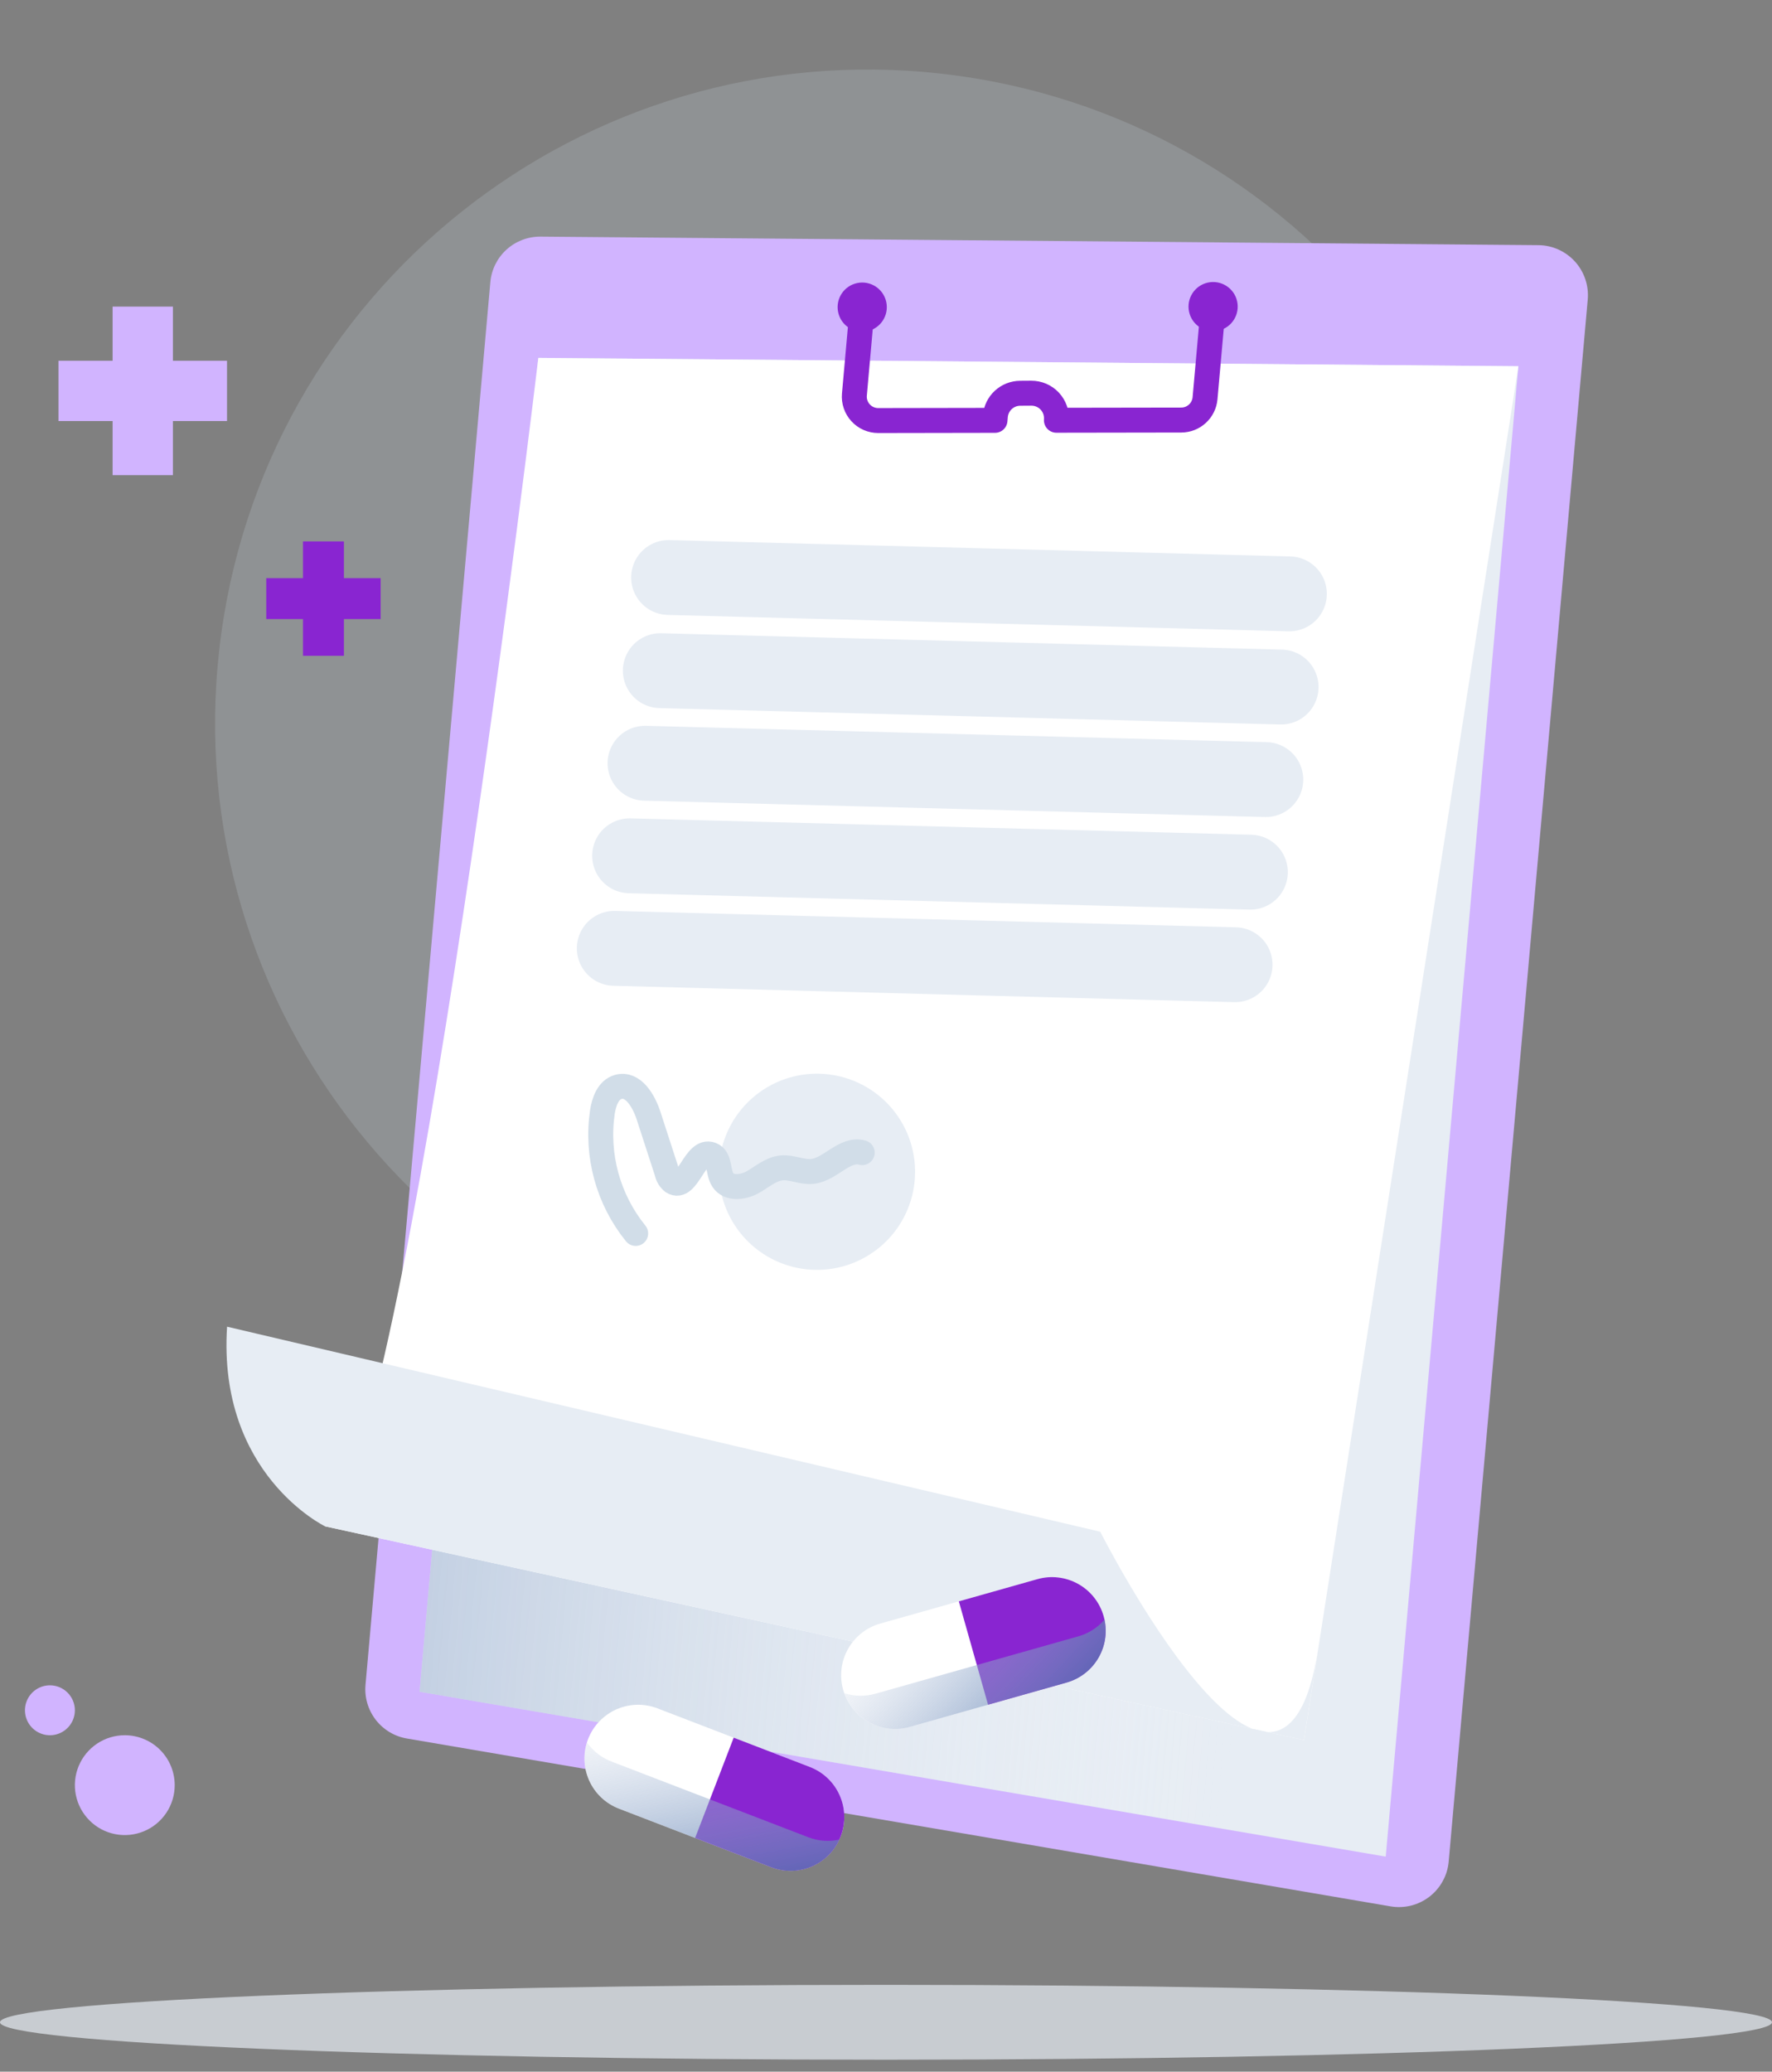 <svg width="71" height="83" viewBox="0 0 71 83" fill="none" xmlns="http://www.w3.org/2000/svg">
<rect x="0" y="0" width="71" height="83" fill="#808080" stroke="none"/>
<path d="M60.8 31.918C62.432 17.555 52.112 4.589 37.75 2.956C23.387 1.323 10.421 11.643 8.788 26.006C7.155 40.368 17.475 53.335 31.838 54.968C46.2 56.6 59.167 46.28 60.8 31.918Z" fill="#D1DDE8" fill-opacity="0.2"/>
<path d="M55.715 76.377L16.302 69.652C15.806 69.568 15.36 69.299 15.053 68.901C14.746 68.502 14.6 68.002 14.645 67.501L19.647 11.304C19.691 10.803 19.923 10.337 20.296 9.999C20.669 9.661 21.155 9.476 21.658 9.48L61.639 9.822C61.916 9.824 62.189 9.884 62.441 9.997C62.693 10.11 62.919 10.274 63.105 10.479C63.291 10.684 63.432 10.925 63.52 11.187C63.608 11.449 63.641 11.726 63.617 12.002L58.046 74.581C58.022 74.856 57.941 75.124 57.807 75.366C57.675 75.609 57.493 75.821 57.274 75.99C57.055 76.158 56.803 76.28 56.535 76.347C56.267 76.413 55.988 76.424 55.715 76.377Z" fill="#D1B4FF"/>
<path d="M55.523 74.384L16.812 67.779L21.569 14.338L60.838 14.674L55.523 74.384Z" fill="#E7EDF4"/>
<path style="mix-blend-mode:multiply" d="M55.523 74.384L16.812 67.779L21.569 14.338L60.838 14.674L55.523 74.384Z" fill="url(#paint0_linear_9124_37647)"/>
<path d="M60.838 14.674L21.569 14.338C21.569 14.338 16.36 58.332 13.027 61.152L52.248 69.714L60.838 14.674Z" fill="white"/>
<path d="M13.025 61.152C13.025 61.152 8.715 59.069 9.098 53.153L44.084 61.367C44.084 61.367 51.318 75.659 52.808 66.107L52.245 69.714L13.025 61.152Z" fill="#E7EDF4"/>
<path d="M34.746 13.271C35.279 13.161 35.622 12.639 35.512 12.106C35.402 11.573 34.881 11.23 34.348 11.34C33.815 11.45 33.472 11.971 33.582 12.504C33.692 13.037 34.213 13.38 34.746 13.271Z" fill="#8925D1"/>
<path d="M48.822 13.246C49.353 13.127 49.687 12.6 49.568 12.069C49.45 11.538 48.922 11.204 48.391 11.323C47.86 11.442 47.526 11.969 47.645 12.5C47.764 13.031 48.291 13.365 48.822 13.246Z" fill="#8925D1"/>
<path d="M34.546 12.305L34.234 15.808C34.222 15.94 34.238 16.073 34.281 16.199C34.324 16.325 34.392 16.441 34.482 16.538C34.571 16.636 34.681 16.715 34.802 16.768C34.924 16.821 35.055 16.849 35.188 16.849L39.867 16.841L39.881 16.675C39.902 16.426 40.016 16.193 40.199 16.023C40.383 15.853 40.623 15.758 40.873 15.756L41.32 15.753C41.459 15.752 41.597 15.78 41.725 15.835C41.853 15.89 41.968 15.971 42.063 16.073C42.157 16.175 42.23 16.296 42.276 16.427C42.321 16.559 42.339 16.698 42.328 16.837L47.332 16.829C47.571 16.828 47.8 16.739 47.976 16.577C48.152 16.416 48.261 16.195 48.283 15.957L48.61 12.284" stroke="#8925D1" stroke-linejoin="round"/>
<path d="M26.789 23.137L51.663 23.793" stroke="#E7EDF4" stroke-width="3" stroke-miterlimit="10" stroke-linecap="round"/>
<path d="M26.457 26.87L51.331 27.526" stroke="#E7EDF4" stroke-width="3" stroke-miterlimit="10" stroke-linecap="round"/>
<path d="M25.844 30.579L50.718 31.234" stroke="#E7EDF4" stroke-width="3" stroke-miterlimit="10" stroke-linecap="round"/>
<path d="M25.227 34.287L50.1 34.943" stroke="#E7EDF4" stroke-width="3" stroke-miterlimit="10" stroke-linecap="round"/>
<path d="M24.613 37.995L49.487 38.651" stroke="#E7EDF4" stroke-width="3" stroke-miterlimit="10" stroke-linecap="round"/>
<path d="M36.65 47.295C36.581 48.069 36.284 48.806 35.797 49.411C35.309 50.017 34.653 50.464 33.911 50.697C33.169 50.929 32.376 50.937 31.63 50.718C30.884 50.5 30.219 50.065 29.72 49.468C29.222 48.872 28.911 48.141 28.827 47.368C28.744 46.596 28.892 45.815 29.252 45.127C29.611 44.438 30.168 43.871 30.85 43.498C31.532 43.125 32.309 42.963 33.084 43.032C34.122 43.124 35.081 43.625 35.75 44.425C36.419 45.224 36.742 46.257 36.65 47.295Z" fill="#E7EDF4"/>
<path d="M25.47 49.417C24.924 48.742 24.524 47.962 24.294 47.125C24.065 46.288 24.011 45.413 24.136 44.555C24.199 44.14 24.366 43.663 24.77 43.548C25.365 43.379 25.793 44.105 25.985 44.694C26.231 45.454 26.478 46.214 26.725 46.974C26.755 47.123 26.836 47.256 26.955 47.352C27.557 47.728 27.84 46 28.502 46.258C28.864 46.398 28.751 46.956 28.965 47.279C29.206 47.642 29.767 47.579 30.149 47.369C30.53 47.158 30.875 46.837 31.308 46.792C31.725 46.749 32.135 46.977 32.552 46.932C33.277 46.853 33.845 45.981 34.547 46.179" stroke="#D1DDE8" stroke-miterlimit="10" stroke-linecap="round"/>
<path d="M32.447 70.792L26.343 68.444C26.079 68.342 25.798 68.294 25.515 68.301C25.233 68.308 24.955 68.371 24.696 68.485C24.438 68.6 24.205 68.765 24.01 68.97C23.815 69.174 23.663 69.416 23.561 69.68C23.46 69.943 23.412 70.224 23.419 70.507C23.426 70.79 23.489 71.068 23.603 71.326C23.718 71.585 23.883 71.818 24.087 72.012C24.292 72.207 24.534 72.359 24.797 72.461L30.902 74.809C31.435 75.014 32.027 74.999 32.549 74.768C33.07 74.536 33.478 74.106 33.683 73.574C33.785 73.31 33.833 73.029 33.826 72.746C33.819 72.464 33.756 72.185 33.642 71.927C33.527 71.669 33.362 71.436 33.157 71.241C32.953 71.046 32.711 70.894 32.447 70.792Z" fill="white"/>
<path d="M32.449 70.792L29.397 69.618L27.852 73.635L30.904 74.809C31.436 75.014 32.029 74.999 32.55 74.768C33.072 74.536 33.48 74.106 33.685 73.574C33.89 73.041 33.875 72.448 33.643 71.927C33.412 71.405 32.982 70.997 32.449 70.792Z" fill="#8925D1"/>
<path style="mix-blend-mode:multiply" d="M32.391 73.61L24.5 70.574C24.105 70.422 23.764 70.158 23.52 69.813C23.357 70.335 23.398 70.898 23.636 71.39C23.874 71.882 24.29 72.265 24.799 72.461L30.904 74.809C31.414 75.005 31.979 75 32.485 74.794C32.991 74.589 33.4 74.198 33.628 73.702C33.216 73.794 32.785 73.762 32.391 73.61Z" fill="url(#paint1_linear_9124_37647)"/>
<path d="M41.564 63.268L35.27 65.047C34.721 65.202 34.255 65.569 33.977 66.068C33.698 66.566 33.629 67.154 33.784 67.704C33.94 68.253 34.307 68.718 34.805 68.996C35.303 69.275 35.892 69.344 36.441 69.189L42.735 67.41C43.284 67.254 43.749 66.887 44.028 66.389C44.306 65.891 44.376 65.302 44.22 64.753L44.22 64.753C44.144 64.481 44.014 64.227 43.839 64.005C43.663 63.783 43.446 63.598 43.2 63.46C42.953 63.322 42.682 63.234 42.401 63.201C42.12 63.168 41.836 63.191 41.564 63.268Z" fill="white"/>
<path d="M41.565 63.268L38.418 64.157L39.589 68.299L42.736 67.41C43.008 67.333 43.262 67.203 43.484 67.028C43.706 66.853 43.891 66.636 44.029 66.389C44.167 66.142 44.255 65.871 44.288 65.59C44.321 65.309 44.298 65.025 44.221 64.753C44.145 64.481 44.015 64.227 43.84 64.005C43.665 63.783 43.448 63.598 43.201 63.46C42.954 63.322 42.683 63.234 42.402 63.201C42.121 63.168 41.837 63.191 41.565 63.268Z" fill="#8925D1"/>
<path style="mix-blend-mode:multiply" d="M43.209 65.558L35.072 67.858C34.666 67.974 34.234 67.966 33.832 67.837C34.014 68.352 34.386 68.778 34.87 69.029C35.355 69.28 35.918 69.338 36.444 69.189L42.737 67.41C43.263 67.261 43.712 66.918 43.994 66.45C44.276 65.982 44.369 65.424 44.254 64.89C43.98 65.211 43.616 65.443 43.209 65.558Z" fill="url(#paint2_linear_9124_37647)"/>
<path d="M9.096 14.453H6.928V12.284H4.512V14.453H2.344V16.869H4.512V19.037H6.928V16.869H9.096V14.453Z" fill="#D1B4FF"/>
<path d="M15.252 23.163H13.78V21.691H12.14V23.163H10.668V24.803H12.14V26.275H13.78V24.803H15.252V23.163Z" fill="#8925D1"/>
<path d="M7 71.521C7 71.917 6.883 72.303 6.663 72.632C6.443 72.961 6.131 73.218 5.765 73.369C5.4 73.52 4.998 73.56 4.61 73.483C4.222 73.406 3.865 73.215 3.586 72.935C3.306 72.656 3.116 72.299 3.038 71.911C2.961 71.523 3.001 71.121 3.152 70.756C3.304 70.39 3.56 70.078 3.889 69.858C4.218 69.638 4.604 69.521 5 69.521C5.263 69.521 5.523 69.573 5.765 69.674C6.008 69.774 6.229 69.921 6.414 70.107C6.6 70.293 6.747 70.513 6.848 70.756C6.948 70.999 7 71.259 7 71.521Z" fill="#D1B4FF"/>
<path d="M3 68.521C3 68.719 2.941 68.912 2.831 69.077C2.722 69.241 2.565 69.369 2.383 69.445C2.2 69.521 1.999 69.541 1.805 69.502C1.611 69.463 1.433 69.368 1.293 69.228C1.153 69.088 1.058 68.91 1.019 68.716C0.981 68.522 1 68.321 1.076 68.139C1.152 67.956 1.28 67.8 1.444 67.69C1.609 67.58 1.802 67.521 2 67.521C2.131 67.521 2.261 67.547 2.383 67.597C2.504 67.648 2.614 67.721 2.707 67.814C2.8 67.907 2.874 68.017 2.924 68.139C2.974 68.26 3 68.39 3 68.521Z" fill="#D1B4FF"/>
<path opacity="0.7" d="M35.5 82.521C55.106 82.521 71 81.85 71 81.021C71 80.193 55.106 79.521 35.5 79.521C15.894 79.521 0 80.193 0 81.021C0 81.85 15.894 82.521 35.5 82.521Z" fill="#E7EDF4"/>
<defs>
<linearGradient id="paint0_linear_9124_37647" x1="52.161" y1="43.993" x2="-19.519" y2="37.61" gradientUnits="userSpaceOnUse">
<stop offset="0.002" stop-color="white" stop-opacity="0"/>
<stop offset="1" stop-color="#235196"/>
</linearGradient>
<linearGradient id="paint1_linear_9124_37647" x1="27.382" y1="65.68" x2="29.645" y2="78.533" gradientUnits="userSpaceOnUse">
<stop offset="0.002" stop-color="white" stop-opacity="0"/>
<stop offset="1" stop-color="#235196"/>
</linearGradient>
<linearGradient id="paint2_linear_9124_37647" x1="34.44" y1="62.212" x2="43.957" y2="71.144" gradientUnits="userSpaceOnUse">
<stop offset="0.002" stop-color="white" stop-opacity="0"/>
<stop offset="1" stop-color="#235196"/>
</linearGradient>
</defs>
</svg>
